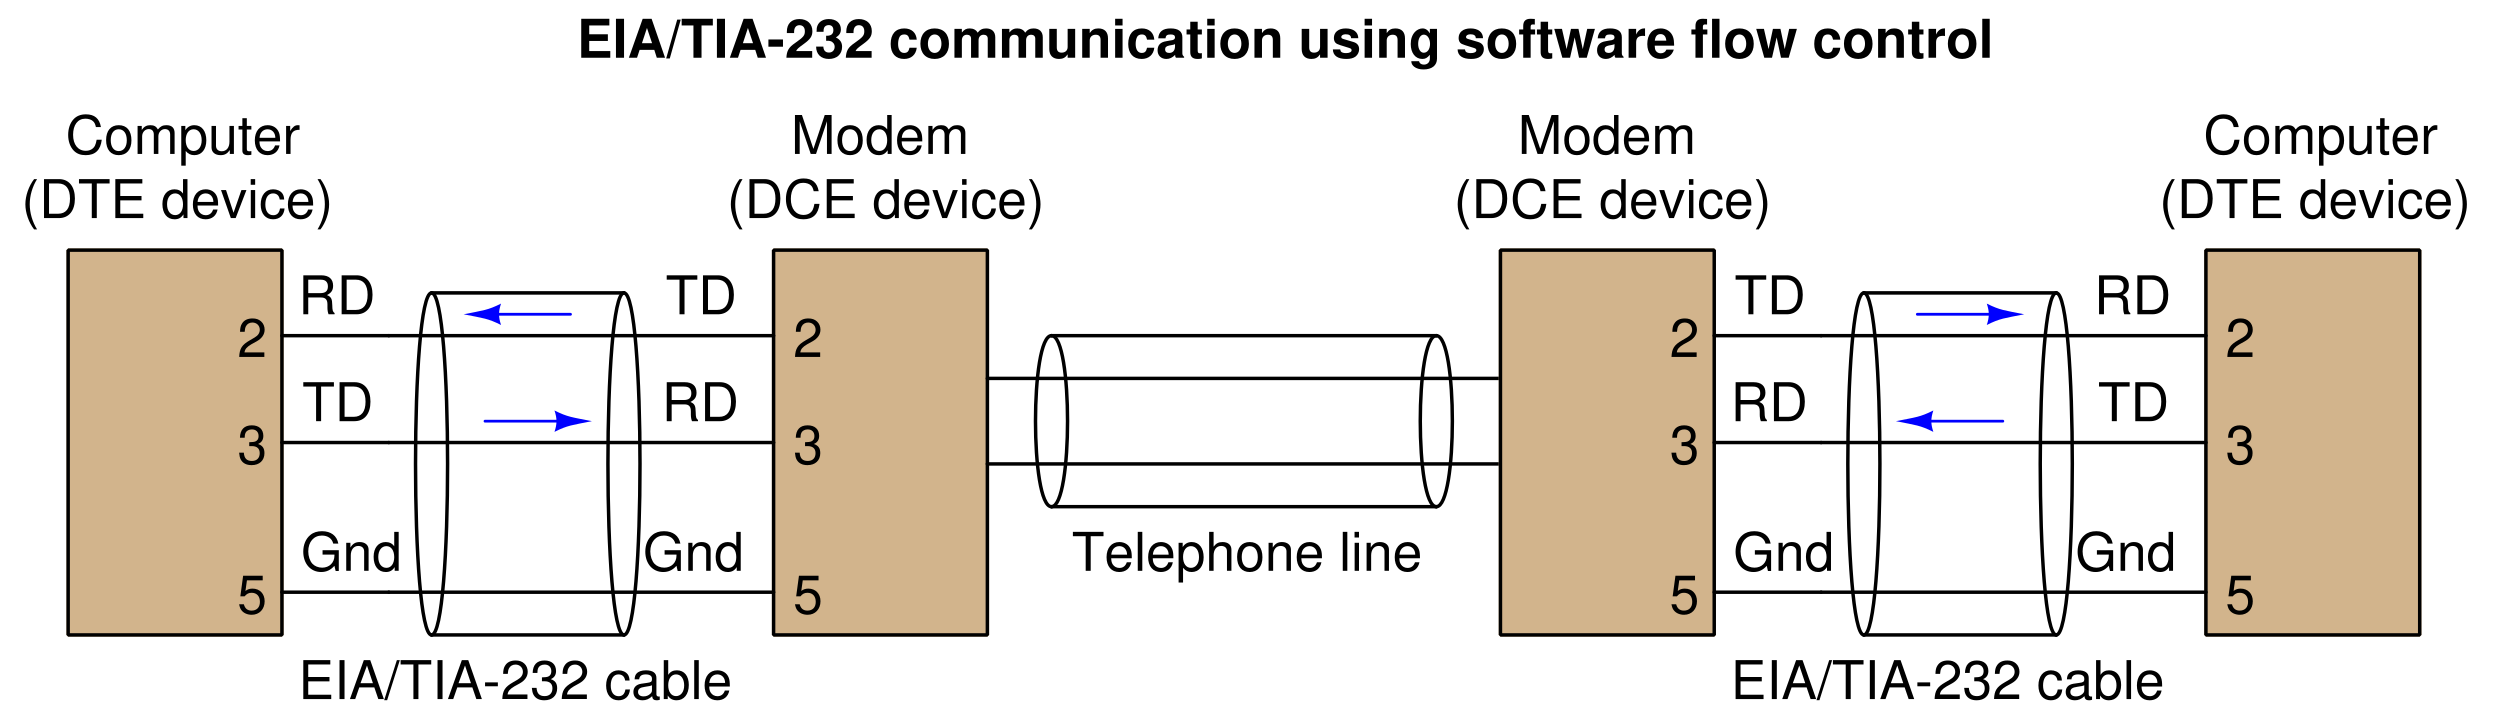 <?xml version="1.0" encoding="UTF-8"?>
<svg xmlns="http://www.w3.org/2000/svg" xmlns:xlink="http://www.w3.org/1999/xlink" viewBox="0 0 420.999 122" version="1.2">
<defs>
<g>
<symbol overflow="visible" id="glyph0-0">
<path style="stroke:none;" d=""/>
</symbol>
<symbol overflow="visible" id="glyph0-1">
<path style="stroke:none;" d="M 3.188 -5.828 L 5.344 -5.828 L 5.344 -6.562 L 0.188 -6.562 L 0.188 -5.828 L 2.344 -5.828 L 2.344 0 L 3.188 0 Z M 3.188 -5.828 "/>
</symbol>
<symbol overflow="visible" id="glyph0-2">
<path style="stroke:none;" d="M 0.797 0 L 3.328 0 C 4.984 0 6 -1.234 6 -3.281 C 6 -5.312 5 -6.562 3.328 -6.562 L 0.797 -6.562 Z M 1.641 -0.734 L 1.641 -5.828 L 3.188 -5.828 C 4.484 -5.828 5.172 -4.953 5.172 -3.281 C 5.172 -1.609 4.484 -0.734 3.188 -0.734 Z M 1.641 -0.734 "/>
</symbol>
<symbol overflow="visible" id="glyph0-3">
<path style="stroke:none;" d="M 1.672 -2.828 L 3.828 -2.828 C 4.578 -2.828 4.906 -2.469 4.906 -1.656 L 4.906 -1.078 C 4.906 -0.672 4.984 -0.266 5.094 0 L 6.109 0 L 6.109 -0.203 C 5.797 -0.422 5.734 -0.656 5.719 -1.531 C 5.703 -2.609 5.531 -2.938 4.828 -3.234 C 5.562 -3.609 5.859 -4.047 5.859 -4.812 C 5.859 -5.938 5.156 -6.562 3.859 -6.562 L 0.844 -6.562 L 0.844 0 L 1.672 0 Z M 1.672 -3.562 L 1.672 -5.828 L 3.703 -5.828 C 4.172 -5.828 4.438 -5.75 4.641 -5.578 C 4.875 -5.375 4.984 -5.078 4.984 -4.703 C 4.984 -3.922 4.594 -3.562 3.703 -3.562 Z M 1.672 -3.562 "/>
</symbol>
<symbol overflow="visible" id="glyph0-4">
<path style="stroke:none;" d="M 6.375 -3.469 L 3.641 -3.469 L 3.641 -2.734 L 5.641 -2.734 L 5.641 -2.547 C 5.641 -1.375 4.781 -0.531 3.578 -0.531 C 2.922 -0.531 2.312 -0.781 1.922 -1.203 C 1.5 -1.672 1.234 -2.453 1.234 -3.266 C 1.234 -4.875 2.156 -5.938 3.531 -5.938 C 4.531 -5.938 5.25 -5.422 5.438 -4.578 L 6.297 -4.578 C 6.062 -5.906 5.047 -6.672 3.547 -6.672 C 2.75 -6.672 2.094 -6.469 1.578 -6.031 C 0.812 -5.406 0.391 -4.391 0.391 -3.219 C 0.391 -1.203 1.625 0.203 3.406 0.203 C 4.297 0.203 5 -0.125 5.641 -0.844 L 5.844 0.031 L 6.375 0.031 Z M 6.375 -3.469 "/>
</symbol>
<symbol overflow="visible" id="glyph0-5">
<path style="stroke:none;" d="M 0.625 -4.719 L 0.625 0 L 1.391 0 L 1.391 -2.594 C 1.391 -3.562 1.891 -4.188 2.656 -4.188 C 3.266 -4.188 3.641 -3.828 3.641 -3.266 L 3.641 0 L 4.391 0 L 4.391 -3.562 C 4.391 -4.344 3.797 -4.844 2.891 -4.844 C 2.188 -4.844 1.734 -4.578 1.328 -3.922 L 1.328 -4.719 Z M 0.625 -4.719 "/>
</symbol>
<symbol overflow="visible" id="glyph0-6">
<path style="stroke:none;" d="M 4.453 -6.562 L 3.703 -6.562 L 3.703 -4.125 C 3.391 -4.594 2.891 -4.844 2.266 -4.844 C 1.031 -4.844 0.234 -3.875 0.234 -2.359 C 0.234 -0.781 1.016 0.203 2.281 0.203 C 2.938 0.203 3.391 -0.031 3.781 -0.625 L 3.781 0 L 4.453 0 Z M 2.391 -4.156 C 3.188 -4.156 3.703 -3.438 3.703 -2.297 C 3.703 -1.219 3.188 -0.5 2.391 -0.5 C 1.562 -0.5 1.016 -1.219 1.016 -2.328 C 1.016 -3.422 1.562 -4.156 2.391 -4.156 Z M 2.391 -4.156 "/>
</symbol>
<symbol overflow="visible" id="glyph0-7">
<path style="stroke:none;" d="M 5.953 -4.531 C 5.703 -5.969 4.875 -6.672 3.422 -6.672 C 2.547 -6.672 1.844 -6.391 1.344 -5.844 C 0.75 -5.203 0.438 -4.266 0.438 -3.203 C 0.438 -2.125 0.766 -1.203 1.375 -0.562 C 1.891 -0.031 2.531 0.203 3.391 0.203 C 5 0.203 5.891 -0.656 6.094 -2.391 L 5.234 -2.391 C 5.156 -1.938 5.062 -1.641 4.938 -1.375 C 4.656 -0.844 4.109 -0.531 3.406 -0.531 C 2.094 -0.531 1.266 -1.578 1.266 -3.219 C 1.266 -4.891 2.047 -5.938 3.328 -5.938 C 3.859 -5.938 4.359 -5.781 4.625 -5.516 C 4.875 -5.297 5 -5.016 5.109 -4.531 Z M 5.953 -4.531 "/>
</symbol>
<symbol overflow="visible" id="glyph0-8">
<path style="stroke:none;" d="M 2.453 -4.844 C 1.109 -4.844 0.328 -3.906 0.328 -2.328 C 0.328 -0.734 1.109 0.203 2.453 0.203 C 3.781 0.203 4.594 -0.734 4.594 -2.281 C 4.594 -3.922 3.812 -4.844 2.453 -4.844 Z M 2.453 -4.156 C 3.297 -4.156 3.812 -3.469 3.812 -2.297 C 3.812 -1.172 3.281 -0.484 2.453 -0.484 C 1.625 -0.484 1.109 -1.172 1.109 -2.328 C 1.109 -3.469 1.625 -4.156 2.453 -4.156 Z M 2.453 -4.156 "/>
</symbol>
<symbol overflow="visible" id="glyph0-9">
<path style="stroke:none;" d="M 0.625 -4.719 L 0.625 0 L 1.391 0 L 1.391 -2.969 C 1.391 -3.641 1.875 -4.188 2.5 -4.188 C 3.047 -4.188 3.359 -3.859 3.359 -3.25 L 3.359 0 L 4.125 0 L 4.125 -2.969 C 4.125 -3.641 4.609 -4.188 5.234 -4.188 C 5.781 -4.188 6.109 -3.844 6.109 -3.25 L 6.109 0 L 6.859 0 L 6.859 -3.531 C 6.859 -4.391 6.375 -4.844 5.484 -4.844 C 4.859 -4.844 4.484 -4.656 4.047 -4.125 C 3.766 -4.641 3.391 -4.844 2.766 -4.844 C 2.141 -4.844 1.719 -4.609 1.328 -4.047 L 1.328 -4.719 Z M 0.625 -4.719 "/>
</symbol>
<symbol overflow="visible" id="glyph0-10">
<path style="stroke:none;" d="M 0.484 1.969 L 1.234 1.969 L 1.234 -0.5 C 1.641 -0.016 2.078 0.203 2.688 0.203 C 3.922 0.203 4.703 -0.781 4.703 -2.281 C 4.703 -3.859 3.938 -4.844 2.688 -4.844 C 2.047 -4.844 1.531 -4.562 1.172 -4 L 1.172 -4.719 L 0.484 -4.719 Z M 2.562 -4.156 C 3.391 -4.156 3.922 -3.422 3.922 -2.297 C 3.922 -1.219 3.375 -0.5 2.562 -0.5 C 1.75 -0.5 1.234 -1.219 1.234 -2.328 C 1.234 -3.422 1.75 -4.156 2.562 -4.156 Z M 2.562 -4.156 "/>
</symbol>
<symbol overflow="visible" id="glyph0-11">
<path style="stroke:none;" d="M 4.344 0 L 4.344 -4.719 L 3.594 -4.719 L 3.594 -2.047 C 3.594 -1.078 3.094 -0.453 2.297 -0.453 C 1.703 -0.453 1.328 -0.812 1.328 -1.375 L 1.328 -4.719 L 0.578 -4.719 L 0.578 -1.078 C 0.578 -0.297 1.172 0.203 2.094 0.203 C 2.781 0.203 3.219 -0.031 3.656 -0.656 L 3.656 0 Z M 4.344 0 "/>
</symbol>
<symbol overflow="visible" id="glyph0-12">
<path style="stroke:none;" d="M 2.281 -4.719 L 1.516 -4.719 L 1.516 -6.016 L 0.766 -6.016 L 0.766 -4.719 L 0.125 -4.719 L 0.125 -4.109 L 0.766 -4.109 L 0.766 -0.547 C 0.766 -0.047 1.094 0.203 1.672 0.203 C 1.875 0.203 2.031 0.188 2.281 0.141 L 2.281 -0.484 C 2.172 -0.453 2.078 -0.453 1.922 -0.453 C 1.609 -0.453 1.516 -0.547 1.516 -0.875 L 1.516 -4.109 L 2.281 -4.109 Z M 2.281 -4.719 "/>
</symbol>
<symbol overflow="visible" id="glyph0-13">
<path style="stroke:none;" d="M 4.609 -2.109 C 4.609 -2.828 4.562 -3.266 4.422 -3.609 C 4.125 -4.391 3.406 -4.844 2.516 -4.844 C 1.203 -4.844 0.359 -3.859 0.359 -2.297 C 0.359 -0.734 1.172 0.203 2.5 0.203 C 3.578 0.203 4.328 -0.406 4.516 -1.438 L 3.766 -1.438 C 3.562 -0.812 3.125 -0.484 2.531 -0.484 C 2.047 -0.484 1.641 -0.703 1.391 -1.094 C 1.219 -1.375 1.156 -1.641 1.141 -2.109 Z M 1.156 -2.719 C 1.219 -3.594 1.75 -4.156 2.516 -4.156 C 3.281 -4.156 3.812 -3.562 3.812 -2.719 Z M 1.156 -2.719 "/>
</symbol>
<symbol overflow="visible" id="glyph0-14">
<path style="stroke:none;" d="M 0.625 -4.719 L 0.625 0 L 1.375 0 L 1.375 -2.453 C 1.391 -3.578 1.859 -4.094 2.891 -4.062 L 2.891 -4.828 C 2.766 -4.844 2.688 -4.844 2.594 -4.844 C 2.109 -4.844 1.75 -4.562 1.312 -3.859 L 1.312 -4.719 Z M 0.625 -4.719 "/>
</symbol>
<symbol overflow="visible" id="glyph0-15">
<path style="stroke:none;" d="M 2.125 -6.562 C 1.219 -5.375 0.656 -3.75 0.656 -2.328 C 0.656 -0.906 1.219 0.734 2.125 1.906 L 2.625 1.906 C 1.828 0.625 1.391 -0.891 1.391 -2.328 C 1.391 -3.766 1.828 -5.281 2.625 -6.562 Z M 2.125 -6.562 "/>
</symbol>
<symbol overflow="visible" id="glyph0-16">
<path style="stroke:none;" d="M 1.641 -2.984 L 5.219 -2.984 L 5.219 -3.719 L 1.641 -3.719 L 1.641 -5.828 L 5.359 -5.828 L 5.359 -6.562 L 0.812 -6.562 L 0.812 0 L 5.516 0 L 5.516 -0.734 L 1.641 -0.734 Z M 1.641 -2.984 "/>
</symbol>
<symbol overflow="visible" id="glyph0-17">
<path style="stroke:none;" d=""/>
</symbol>
<symbol overflow="visible" id="glyph0-18">
<path style="stroke:none;" d="M 2.562 0 L 4.375 -4.719 L 3.531 -4.719 L 2.203 -0.891 L 0.938 -4.719 L 0.094 -4.719 L 1.75 0 Z M 2.562 0 "/>
</symbol>
<symbol overflow="visible" id="glyph0-19">
<path style="stroke:none;" d="M 1.344 -4.719 L 0.609 -4.719 L 0.609 0 L 1.344 0 Z M 1.344 -6.562 L 0.594 -6.562 L 0.594 -5.609 L 1.344 -5.609 Z M 1.344 -6.562 "/>
</symbol>
<symbol overflow="visible" id="glyph0-20">
<path style="stroke:none;" d="M 4.234 -3.125 C 4.203 -3.594 4.109 -3.891 3.922 -4.156 C 3.594 -4.594 3.031 -4.844 2.375 -4.844 C 1.094 -4.844 0.281 -3.844 0.281 -2.281 C 0.281 -0.75 1.094 0.203 2.359 0.203 C 3.484 0.203 4.203 -0.469 4.297 -1.625 L 3.531 -1.625 C 3.406 -0.859 3.031 -0.484 2.391 -0.484 C 1.562 -0.484 1.062 -1.156 1.062 -2.281 C 1.062 -3.453 1.547 -4.156 2.359 -4.156 C 3 -4.156 3.391 -3.781 3.484 -3.125 Z M 4.234 -3.125 "/>
</symbol>
<symbol overflow="visible" id="glyph0-21">
<path style="stroke:none;" d="M 0.844 1.906 C 1.734 0.734 2.297 -0.906 2.297 -2.328 C 2.297 -3.75 1.734 -5.375 0.844 -6.562 L 0.344 -6.562 C 1.141 -5.281 1.578 -3.766 1.578 -2.328 C 1.578 -0.891 1.141 0.625 0.344 1.906 Z M 0.844 1.906 "/>
</symbol>
<symbol overflow="visible" id="glyph0-22">
<path style="stroke:none;" d="M 4.547 -0.781 L 1.203 -0.781 C 1.281 -1.328 1.562 -1.672 2.344 -2.141 L 3.25 -2.641 C 4.141 -3.141 4.594 -3.812 4.594 -4.609 C 4.594 -5.141 4.391 -5.656 4 -6 C 3.625 -6.344 3.156 -6.5 2.562 -6.5 C 1.75 -6.5 1.141 -6.219 0.797 -5.656 C 0.562 -5.312 0.469 -4.906 0.453 -4.25 L 1.234 -4.25 C 1.266 -4.703 1.328 -4.953 1.438 -5.172 C 1.641 -5.578 2.047 -5.812 2.531 -5.812 C 3.25 -5.812 3.781 -5.297 3.781 -4.594 C 3.781 -4.062 3.484 -3.625 2.922 -3.297 L 2.094 -2.812 C 0.766 -2.047 0.375 -1.438 0.312 -0.016 L 4.547 -0.016 Z M 4.547 -0.781 "/>
</symbol>
<symbol overflow="visible" id="glyph0-23">
<path style="stroke:none;" d="M 1.984 -3 L 2.422 -3 C 3.281 -3 3.75 -2.594 3.75 -1.812 C 3.75 -0.984 3.25 -0.5 2.438 -0.5 C 1.562 -0.5 1.141 -0.938 1.078 -1.891 L 0.281 -1.891 C 0.328 -1.375 0.406 -1.031 0.562 -0.734 C 0.906 -0.109 1.516 0.203 2.391 0.203 C 3.703 0.203 4.547 -0.578 4.547 -1.812 C 4.547 -2.641 4.234 -3.094 3.469 -3.359 C 4.062 -3.609 4.359 -4.062 4.359 -4.719 C 4.359 -5.828 3.641 -6.5 2.422 -6.5 C 1.141 -6.5 0.453 -5.781 0.422 -4.406 L 1.219 -4.406 C 1.219 -4.812 1.266 -5.031 1.359 -5.234 C 1.531 -5.594 1.938 -5.812 2.438 -5.812 C 3.125 -5.812 3.562 -5.391 3.562 -4.688 C 3.562 -4.234 3.391 -3.953 3.047 -3.797 C 2.828 -3.703 2.531 -3.672 1.984 -3.656 Z M 1.984 -3 "/>
</symbol>
<symbol overflow="visible" id="glyph0-24">
<path style="stroke:none;" d="M 4.281 -6.375 L 0.984 -6.375 L 0.516 -2.906 L 1.234 -2.906 C 1.609 -3.344 1.922 -3.5 2.422 -3.5 C 3.281 -3.5 3.812 -2.922 3.812 -1.969 C 3.812 -1.047 3.281 -0.5 2.406 -0.5 C 1.719 -0.5 1.297 -0.844 1.109 -1.562 L 0.312 -1.562 C 0.422 -1.047 0.516 -0.797 0.703 -0.562 C 1.062 -0.078 1.703 0.203 2.438 0.203 C 3.719 0.203 4.609 -0.734 4.609 -2.078 C 4.609 -3.344 3.781 -4.203 2.562 -4.203 C 2.109 -4.203 1.75 -4.094 1.375 -3.812 L 1.625 -5.594 L 4.281 -5.594 Z M 4.281 -6.375 "/>
</symbol>
<symbol overflow="visible" id="glyph0-25">
<path style="stroke:none;" d="M 4.219 0 L 6.062 -5.5 L 6.062 0 L 6.844 0 L 6.844 -6.562 L 5.688 -6.562 L 3.781 -0.844 L 1.844 -6.562 L 0.672 -6.562 L 0.672 0 L 1.469 0 L 1.469 -5.5 L 3.328 0 Z M 4.219 0 "/>
</symbol>
<symbol overflow="visible" id="glyph0-26">
<path style="stroke:none;" d="M 1.375 -6.562 L 0.609 -6.562 L 0.609 0 L 1.375 0 Z M 1.375 -6.562 "/>
</symbol>
<symbol overflow="visible" id="glyph0-27">
<path style="stroke:none;" d="M 0.625 -6.562 L 0.625 0 L 1.375 0 L 1.375 -2.594 C 1.375 -3.562 1.875 -4.188 2.656 -4.188 C 2.906 -4.188 3.141 -4.125 3.328 -3.984 C 3.531 -3.828 3.625 -3.594 3.625 -3.266 L 3.625 0 L 4.375 0 L 4.375 -3.562 C 4.375 -4.359 3.812 -4.844 2.891 -4.844 C 2.219 -4.844 1.812 -4.641 1.375 -4.062 L 1.375 -6.562 Z M 0.625 -6.562 "/>
</symbol>
<symbol overflow="visible" id="glyph0-28">
<path style="stroke:none;" d="M 1.75 -6.562 L 0.906 -6.562 L 0.906 0 L 1.75 0 Z M 1.75 -6.562 "/>
</symbol>
<symbol overflow="visible" id="glyph0-29">
<path style="stroke:none;" d="M 4.266 -1.969 L 4.938 0 L 5.875 0 L 3.578 -6.562 L 2.5 -6.562 L 0.156 0 L 1.047 0 L 1.734 -1.969 Z M 4.031 -2.672 L 1.938 -2.672 L 3.031 -5.656 Z M 4.031 -2.672 "/>
</symbol>
<symbol overflow="visible" id="glyph0-30">
<path style="stroke:none;" d="M 2.062 -6.562 L -0.078 0.188 L 0.422 0.188 L 2.562 -6.562 Z M 2.062 -6.562 "/>
</symbol>
<symbol overflow="visible" id="glyph0-31">
<path style="stroke:none;" d="M 2.562 -2.812 L 0.406 -2.812 L 0.406 -2.156 L 2.562 -2.156 Z M 2.562 -2.812 "/>
</symbol>
<symbol overflow="visible" id="glyph0-32">
<path style="stroke:none;" d="M 4.812 -0.438 C 4.734 -0.422 4.703 -0.422 4.656 -0.422 C 4.391 -0.422 4.25 -0.562 4.25 -0.797 L 4.25 -3.562 C 4.25 -4.406 3.641 -4.844 2.469 -4.844 C 1.781 -4.844 1.234 -4.656 0.906 -4.297 C 0.688 -4.062 0.609 -3.781 0.578 -3.328 L 1.344 -3.328 C 1.406 -3.891 1.75 -4.156 2.453 -4.156 C 3.125 -4.156 3.5 -3.906 3.5 -3.453 L 3.5 -3.266 C 3.484 -2.938 3.328 -2.812 2.719 -2.734 C 1.656 -2.594 1.5 -2.562 1.203 -2.453 C 0.656 -2.219 0.375 -1.797 0.375 -1.188 C 0.375 -0.328 0.969 0.203 1.922 0.203 C 2.516 0.203 3 0 3.531 -0.484 C 3.578 0 3.812 0.203 4.297 0.203 C 4.469 0.203 4.562 0.188 4.812 0.125 Z M 3.5 -1.484 C 3.5 -1.234 3.422 -1.078 3.203 -0.875 C 2.891 -0.594 2.531 -0.453 2.094 -0.453 C 1.5 -0.453 1.156 -0.734 1.156 -1.203 C 1.156 -1.703 1.484 -1.953 2.297 -2.062 C 3.094 -2.172 3.25 -2.219 3.5 -2.328 Z M 3.5 -1.484 "/>
</symbol>
<symbol overflow="visible" id="glyph0-33">
<path style="stroke:none;" d="M 0.484 -6.562 L 0.484 0 L 1.156 0 L 1.156 -0.609 C 1.516 -0.047 2 0.203 2.656 0.203 C 3.891 0.203 4.703 -0.812 4.703 -2.375 C 4.703 -3.906 3.938 -4.844 2.688 -4.844 C 2.047 -4.844 1.578 -4.609 1.234 -4.078 L 1.234 -6.562 Z M 2.547 -4.156 C 3.391 -4.156 3.922 -3.422 3.922 -2.297 C 3.922 -1.219 3.359 -0.5 2.547 -0.5 C 1.75 -0.5 1.234 -1.219 1.234 -2.328 C 1.234 -3.422 1.75 -4.156 2.547 -4.156 Z M 2.547 -4.156 "/>
</symbol>
<symbol overflow="visible" id="glyph1-0">
<path style="stroke:none;" d=""/>
</symbol>
<symbol overflow="visible" id="glyph1-1">
<path style="stroke:none;" d="M 2.062 -2.828 L 5.203 -2.828 L 5.203 -3.953 L 2.062 -3.953 L 2.062 -5.438 L 5.453 -5.438 L 5.453 -6.562 L 0.719 -6.562 L 0.719 0 L 5.609 0 L 5.609 -1.125 L 2.062 -1.125 Z M 2.062 -2.828 "/>
</symbol>
<symbol overflow="visible" id="glyph1-2">
<path style="stroke:none;" d="M 1.922 -6.562 L 0.562 -6.562 L 0.562 0 L 1.922 0 Z M 1.922 -6.562 "/>
</symbol>
<symbol overflow="visible" id="glyph1-3">
<path style="stroke:none;" d="M 4.516 -1.328 L 4.938 0 L 6.328 0 L 4.062 -6.562 L 2.562 -6.562 L 0.234 0 L 1.609 0 L 2.047 -1.328 Z M 4.141 -2.453 L 2.438 -2.453 L 3.281 -5.016 Z M 4.141 -2.453 "/>
</symbol>
<symbol overflow="visible" id="glyph1-4">
<path style="stroke:none;" d="M 1.875 -6.422 L 0.016 0.125 L 0.625 0.125 L 2.469 -6.422 Z M 1.875 -6.422 "/>
</symbol>
<symbol overflow="visible" id="glyph1-5">
<path style="stroke:none;" d="M 3.469 -5.438 L 5.375 -5.438 L 5.375 -6.562 L 0.125 -6.562 L 0.125 -5.438 L 2.109 -5.438 L 2.109 0 L 3.469 0 Z M 3.469 -5.438 "/>
</symbol>
<symbol overflow="visible" id="glyph1-6">
<path style="stroke:none;" d="M 2.688 -3.078 L 0.234 -3.078 L 0.234 -1.859 L 2.688 -1.859 Z M 2.688 -3.078 "/>
</symbol>
<symbol overflow="visible" id="glyph1-7">
<path style="stroke:none;" d="M 4.609 -1.125 L 1.906 -1.125 C 2.062 -1.469 2.266 -1.656 3.203 -2.328 C 4.312 -3.141 4.641 -3.625 4.641 -4.484 C 4.641 -5.719 3.781 -6.516 2.453 -6.516 C 1.125 -6.516 0.344 -5.734 0.344 -4.391 L 0.344 -4.156 L 1.562 -4.156 L 1.562 -4.359 C 1.562 -5.078 1.906 -5.484 2.469 -5.484 C 3.031 -5.484 3.375 -5.109 3.375 -4.469 C 3.375 -3.75 3.156 -3.484 1.734 -2.484 C 0.656 -1.75 0.328 -1.188 0.266 0 L 4.609 0 Z M 4.609 -1.125 "/>
</symbol>
<symbol overflow="visible" id="glyph1-8">
<path style="stroke:none;" d="M 1.953 -2.859 C 2.438 -2.859 2.469 -2.859 2.688 -2.797 C 3.109 -2.672 3.391 -2.297 3.391 -1.844 C 3.391 -1.266 2.984 -0.875 2.438 -0.875 C 1.844 -0.875 1.516 -1.219 1.484 -1.875 L 0.266 -1.875 C 0.266 -0.594 1.094 0.203 2.406 0.203 C 3.766 0.203 4.641 -0.594 4.641 -1.844 C 4.641 -2.578 4.312 -3.062 3.594 -3.422 C 4.188 -3.781 4.438 -4.188 4.438 -4.781 C 4.438 -5.844 3.641 -6.516 2.406 -6.516 C 1.484 -6.516 0.781 -6.109 0.5 -5.422 C 0.375 -5.109 0.344 -4.906 0.344 -4.375 L 1.516 -4.375 C 1.516 -4.719 1.547 -4.891 1.609 -5.047 C 1.734 -5.328 2.016 -5.5 2.391 -5.5 C 2.891 -5.5 3.172 -5.188 3.172 -4.656 C 3.172 -4.016 2.812 -3.703 2.062 -3.703 L 1.953 -3.703 Z M 1.953 -2.859 "/>
</symbol>
<symbol overflow="visible" id="glyph1-9">
<path style="stroke:none;" d=""/>
</symbol>
<symbol overflow="visible" id="glyph1-10">
<path style="stroke:none;" d="M 4.703 -3.047 C 4.609 -4.234 3.828 -4.938 2.594 -4.938 C 1.141 -4.938 0.312 -3.984 0.312 -2.328 C 0.312 -0.734 1.141 0.203 2.578 0.203 C 3.766 0.203 4.578 -0.516 4.703 -1.688 L 3.484 -1.688 C 3.344 -1.047 3.094 -0.812 2.578 -0.812 C 1.938 -0.812 1.562 -1.375 1.562 -2.328 C 1.562 -2.797 1.656 -3.219 1.812 -3.516 C 1.953 -3.781 2.234 -3.922 2.594 -3.922 C 3.109 -3.922 3.344 -3.688 3.484 -3.047 Z M 4.703 -3.047 "/>
</symbol>
<symbol overflow="visible" id="glyph1-11">
<path style="stroke:none;" d="M 2.703 -4.938 C 1.219 -4.938 0.312 -3.953 0.312 -2.359 C 0.312 -0.766 1.219 0.203 2.719 0.203 C 4.203 0.203 5.125 -0.766 5.125 -2.328 C 5.125 -3.984 4.234 -4.938 2.703 -4.938 Z M 2.719 -3.922 C 3.406 -3.922 3.859 -3.297 3.859 -2.344 C 3.859 -1.438 3.391 -0.812 2.719 -0.812 C 2.031 -0.812 1.578 -1.438 1.578 -2.359 C 1.578 -3.297 2.031 -3.922 2.719 -3.922 Z M 2.719 -3.922 "/>
</symbol>
<symbol overflow="visible" id="glyph1-12">
<path style="stroke:none;" d="M 0.547 -4.859 L 0.547 0 L 1.797 0 L 1.797 -2.922 C 1.797 -3.516 2.125 -3.875 2.656 -3.875 C 3.094 -3.875 3.344 -3.625 3.344 -3.234 L 3.344 0 L 4.609 0 L 4.609 -2.922 C 4.609 -3.516 4.938 -3.875 5.469 -3.875 C 5.891 -3.875 6.156 -3.625 6.156 -3.234 L 6.156 0 L 7.422 0 L 7.422 -3.438 C 7.422 -4.391 6.844 -4.938 5.875 -4.938 C 5.25 -4.938 4.828 -4.719 4.453 -4.219 C 4.219 -4.688 3.719 -4.938 3.125 -4.938 C 2.562 -4.938 2.203 -4.766 1.797 -4.25 L 1.797 -4.859 Z M 0.547 -4.859 "/>
</symbol>
<symbol overflow="visible" id="glyph1-13">
<path style="stroke:none;" d="M 4.875 0 L 4.875 -4.859 L 3.609 -4.859 L 3.609 -1.812 C 3.609 -1.234 3.219 -0.859 2.594 -0.859 C 2.047 -0.859 1.781 -1.156 1.781 -1.734 L 1.781 -4.859 L 0.516 -4.859 L 0.516 -1.469 C 0.516 -0.391 1.109 0.203 2.156 0.203 C 2.812 0.203 3.25 -0.031 3.609 -0.578 L 3.609 0 Z M 4.875 0 "/>
</symbol>
<symbol overflow="visible" id="glyph1-14">
<path style="stroke:none;" d="M 0.562 -4.859 L 0.562 0 L 1.828 0 L 1.828 -2.922 C 1.828 -3.484 2.219 -3.875 2.844 -3.875 C 3.391 -3.875 3.656 -3.578 3.656 -3 L 3.656 0 L 4.906 0 L 4.906 -3.266 C 4.906 -4.344 4.328 -4.938 3.281 -4.938 C 2.625 -4.938 2.188 -4.703 1.828 -4.156 L 1.828 -4.859 Z M 0.562 -4.859 "/>
</symbol>
<symbol overflow="visible" id="glyph1-15">
<path style="stroke:none;" d="M 1.859 -4.859 L 0.609 -4.859 L 0.609 0 L 1.859 0 Z M 1.859 -6.562 L 0.609 -6.562 L 0.609 -5.438 L 1.859 -5.438 Z M 1.859 -6.562 "/>
</symbol>
<symbol overflow="visible" id="glyph1-16">
<path style="stroke:none;" d="M 4.719 -0.156 C 4.5 -0.359 4.422 -0.5 4.422 -0.75 L 4.422 -3.453 C 4.422 -4.438 3.75 -4.938 2.438 -4.938 C 1.125 -4.938 0.438 -4.391 0.359 -3.266 L 1.578 -3.266 C 1.641 -3.766 1.844 -3.922 2.469 -3.922 C 2.953 -3.922 3.188 -3.766 3.188 -3.438 C 3.188 -3.281 3.109 -3.141 2.984 -3.062 C 2.812 -2.969 2.812 -2.969 2.188 -2.875 L 1.688 -2.781 C 0.719 -2.625 0.25 -2.125 0.25 -1.25 C 0.25 -0.375 0.844 0.203 1.734 0.203 C 2.266 0.203 2.75 -0.016 3.203 -0.484 C 3.203 -0.234 3.234 -0.141 3.344 0 L 4.719 0 Z M 3.188 -1.953 C 3.188 -1.219 2.828 -0.812 2.203 -0.812 C 1.766 -0.812 1.516 -1.031 1.516 -1.391 C 1.516 -1.766 1.703 -1.953 2.234 -2.062 L 2.656 -2.141 C 3 -2.203 3.047 -2.219 3.188 -2.297 Z M 3.188 -1.953 "/>
</symbol>
<symbol overflow="visible" id="glyph1-17">
<path style="stroke:none;" d="M 2.703 -4.766 L 2 -4.766 L 2 -6.062 L 0.75 -6.062 L 0.75 -4.766 L 0.125 -4.766 L 0.125 -3.922 L 0.75 -3.922 L 0.75 -0.938 C 0.75 -0.172 1.156 0.203 1.984 0.203 C 2.266 0.203 2.469 0.188 2.703 0.109 L 2.703 -0.781 C 2.578 -0.75 2.516 -0.75 2.422 -0.75 C 2.094 -0.75 2 -0.844 2 -1.281 L 2 -3.922 L 2.703 -3.922 Z M 2.703 -4.766 "/>
</symbol>
<symbol overflow="visible" id="glyph1-18">
<path style="stroke:none;" d="M 4.547 -3.297 C 4.531 -4.312 3.734 -4.938 2.438 -4.938 C 1.203 -4.938 0.438 -4.312 0.438 -3.328 C 0.438 -3 0.531 -2.719 0.703 -2.531 C 0.875 -2.359 1.031 -2.281 1.5 -2.125 L 3 -1.656 C 3.312 -1.562 3.422 -1.453 3.422 -1.266 C 3.422 -0.969 3.062 -0.781 2.484 -0.781 C 2.156 -0.781 1.906 -0.844 1.734 -0.953 C 1.609 -1.047 1.547 -1.156 1.5 -1.406 L 0.266 -1.406 C 0.297 -0.344 1.078 0.203 2.562 0.203 C 3.234 0.203 3.75 0.062 4.109 -0.219 C 4.469 -0.516 4.688 -0.969 4.688 -1.438 C 4.688 -2.062 4.359 -2.469 3.719 -2.656 L 2.141 -3.125 C 1.781 -3.234 1.688 -3.297 1.688 -3.5 C 1.688 -3.766 1.984 -3.953 2.422 -3.953 C 3.031 -3.953 3.328 -3.734 3.328 -3.297 Z M 4.547 -3.297 "/>
</symbol>
<symbol overflow="visible" id="glyph1-19">
<path style="stroke:none;" d="M 3.594 -4.859 L 3.594 -4.109 C 3.25 -4.688 2.859 -4.938 2.344 -4.938 C 1.922 -4.938 1.438 -4.719 1.109 -4.375 C 0.625 -3.875 0.375 -3.172 0.375 -2.312 C 0.375 -0.812 1.156 0.203 2.328 0.203 C 2.844 0.203 3.156 0.031 3.594 -0.5 L 3.594 0.156 C 3.594 0.75 3.188 1.156 2.594 1.156 C 2.141 1.156 1.859 0.953 1.766 0.578 L 0.469 0.578 C 0.484 0.969 0.609 1.219 0.938 1.5 C 1.328 1.812 1.859 1.969 2.547 1.969 C 3.953 1.969 4.797 1.281 4.797 0.156 L 4.797 -4.859 Z M 2.578 -3.891 C 3.172 -3.891 3.625 -3.234 3.625 -2.328 C 3.625 -1.453 3.188 -0.844 2.562 -0.844 C 2.016 -0.844 1.625 -1.453 1.625 -2.328 C 1.625 -3.25 2.016 -3.891 2.578 -3.891 Z M 2.578 -3.891 "/>
</symbol>
<symbol overflow="visible" id="glyph1-20">
<path style="stroke:none;" d="M 2.812 -4.766 L 2.062 -4.766 L 2.062 -5.234 C 2.062 -5.484 2.172 -5.609 2.406 -5.609 C 2.531 -5.609 2.641 -5.609 2.766 -5.594 L 2.766 -6.531 C 2.5 -6.547 2.234 -6.562 2.047 -6.562 C 1.219 -6.562 0.812 -6.172 0.812 -5.344 L 0.812 -4.766 L 0.125 -4.766 L 0.125 -3.922 L 0.812 -3.922 L 0.812 0 L 2.062 0 L 2.062 -3.922 L 2.812 -3.922 Z M 2.812 -4.766 "/>
</symbol>
<symbol overflow="visible" id="glyph1-21">
<path style="stroke:none;" d="M 5.516 0 L 6.891 -4.859 L 5.594 -4.859 L 4.844 -1.453 L 4.125 -4.859 L 2.859 -4.859 L 2.125 -1.453 L 1.344 -4.859 L 0.047 -4.859 L 1.406 0 L 2.703 0 L 3.484 -3.422 L 4.219 0 Z M 5.516 0 "/>
</symbol>
<symbol overflow="visible" id="glyph1-22">
<path style="stroke:none;" d="M 0.562 -4.859 L 0.562 0 L 1.828 0 L 1.828 -2.578 C 1.828 -3.328 2.203 -3.688 2.938 -3.688 C 3.062 -3.688 3.156 -3.688 3.328 -3.656 L 3.328 -4.938 C 3.266 -4.938 3.234 -4.938 3.172 -4.938 C 2.594 -4.938 2.109 -4.562 1.828 -3.906 L 1.828 -4.859 Z M 0.562 -4.859 "/>
</symbol>
<symbol overflow="visible" id="glyph1-23">
<path style="stroke:none;" d="M 4.719 -2.031 C 4.719 -2.141 4.719 -2.188 4.719 -2.25 C 4.719 -2.734 4.656 -3.188 4.531 -3.531 C 4.219 -4.406 3.422 -4.938 2.453 -4.938 C 1.047 -4.938 0.203 -3.938 0.203 -2.297 C 0.203 -0.75 1.047 0.203 2.422 0.203 C 3.516 0.203 4.391 -0.406 4.672 -1.375 L 3.422 -1.375 C 3.281 -0.984 2.922 -0.75 2.469 -0.75 C 2.109 -0.75 1.812 -0.906 1.641 -1.172 C 1.516 -1.359 1.469 -1.578 1.453 -2.031 Z M 1.469 -2.875 C 1.562 -3.625 1.875 -3.984 2.438 -3.984 C 3 -3.984 3.344 -3.594 3.406 -2.875 Z M 1.469 -2.875 "/>
</symbol>
<symbol overflow="visible" id="glyph1-24">
<path style="stroke:none;" d="M 1.859 -6.562 L 0.609 -6.562 L 0.609 0 L 1.859 0 Z M 1.859 -6.562 "/>
</symbol>
</g>
</defs>
<g id="surface1">
<g style="fill:rgb(0%,0%,0%);fill-opacity:1;">
  <use xlink:href="#glyph0-1" x="50.886" y="70.925"/>
  <use xlink:href="#glyph0-2" x="56.385" y="70.925"/>
</g>
<g style="fill:rgb(0%,0%,0%);fill-opacity:1;">
  <use xlink:href="#glyph0-3" x="50.236" y="52.925"/>
  <use xlink:href="#glyph0-2" x="56.734" y="52.925"/>
</g>
<path style="fill-rule:evenodd;fill:rgb(82.422%,70.506%,54.881%);fill-opacity:1;stroke-width:5.85;stroke-linecap:round;stroke-linejoin:bevel;stroke:rgb(82.422%,70.506%,54.881%);stroke-opacity:1;stroke-miterlimit:6;" d="M 109.766 145.742 L 469.766 145.742 L 469.766 793.75 L 109.766 793.75 Z M 109.766 145.742 " transform="matrix(0.1,0,0,-0.1,0.5,121.5)"/>
<path style="fill:none;stroke-width:5.85;stroke-linecap:round;stroke-linejoin:bevel;stroke:rgb(0%,0%,0%);stroke-opacity:1;stroke-miterlimit:6;" d="M 649.766 649.766 L 469.766 649.766 " transform="matrix(0.1,0,0,-0.1,0.5,121.5)"/>
<path style="fill:none;stroke-width:5.85;stroke-linecap:round;stroke-linejoin:bevel;stroke:rgb(0%,0%,0%);stroke-opacity:1;stroke-miterlimit:6;" d="M 649.766 469.766 L 469.766 469.766 " transform="matrix(0.1,0,0,-0.1,0.5,121.5)"/>
<g style="fill:rgb(0%,0%,0%);fill-opacity:1;">
  <use xlink:href="#glyph0-4" x="50.678" y="96.125"/>
  <use xlink:href="#glyph0-5" x="57.68" y="96.125"/>
  <use xlink:href="#glyph0-6" x="62.684" y="96.125"/>
</g>
<path style="fill:none;stroke-width:5.85;stroke-linecap:round;stroke-linejoin:bevel;stroke:rgb(0%,0%,0%);stroke-opacity:1;stroke-miterlimit:6;" d="M 649.766 217.734 L 469.766 217.734 " transform="matrix(0.1,0,0,-0.1,0.5,121.5)"/>
<path style="fill:none;stroke-width:5.85;stroke-linecap:round;stroke-linejoin:bevel;stroke:rgb(0%,0%,0%);stroke-opacity:1;stroke-miterlimit:6;" d="M 109.766 145.742 L 469.766 145.742 L 469.766 793.75 L 109.766 793.75 Z M 109.766 145.742 " transform="matrix(0.1,0,0,-0.1,0.5,121.5)"/>
<g style="fill:rgb(0%,0%,0%);fill-opacity:1;">
  <use xlink:href="#glyph0-7" x="11.042" y="25.925"/>
  <use xlink:href="#glyph0-8" x="17.54" y="25.925"/>
  <use xlink:href="#glyph0-9" x="22.544" y="25.925"/>
  <use xlink:href="#glyph0-10" x="30.041" y="25.925"/>
  <use xlink:href="#glyph0-11" x="35.045" y="25.925"/>
  <use xlink:href="#glyph0-12" x="40.049" y="25.925"/>
  <use xlink:href="#glyph0-13" x="42.551" y="25.925"/>
  <use xlink:href="#glyph0-14" x="47.555" y="25.925"/>
</g>
<g style="fill:rgb(0%,0%,0%);fill-opacity:1;">
  <use xlink:href="#glyph0-15" x="3.617" y="36.725"/>
  <use xlink:href="#glyph0-2" x="6.614" y="36.725"/>
  <use xlink:href="#glyph0-1" x="13.112" y="36.725"/>
  <use xlink:href="#glyph0-16" x="18.611" y="36.725"/>
  <use xlink:href="#glyph0-17" x="24.614" y="36.725"/>
  <use xlink:href="#glyph0-6" x="27.116" y="36.725"/>
  <use xlink:href="#glyph0-13" x="32.12" y="36.725"/>
  <use xlink:href="#glyph0-18" x="37.124" y="36.725"/>
  <use xlink:href="#glyph0-19" x="41.624" y="36.725"/>
  <use xlink:href="#glyph0-20" x="43.622" y="36.725"/>
  <use xlink:href="#glyph0-13" x="48.122" y="36.725"/>
  <use xlink:href="#glyph0-21" x="53.126" y="36.725"/>
</g>
<g style="fill:rgb(0%,0%,0%);fill-opacity:1;">
  <use xlink:href="#glyph0-22" x="39.969" y="60.125"/>
</g>
<g style="fill:rgb(0%,0%,0%);fill-opacity:1;">
  <use xlink:href="#glyph0-23" x="39.986" y="78.125"/>
</g>
<g style="fill:rgb(0%,0%,0%);fill-opacity:1;">
  <use xlink:href="#glyph0-24" x="39.959" y="103.325"/>
</g>
<path style="fill-rule:evenodd;fill:rgb(82.422%,70.506%,54.881%);fill-opacity:1;stroke-width:5.85;stroke-linecap:round;stroke-linejoin:bevel;stroke:rgb(82.422%,70.506%,54.881%);stroke-opacity:1;stroke-miterlimit:6;" d="M 1297.734 145.742 L 1657.734 145.742 L 1657.734 793.75 L 1297.734 793.75 Z M 1297.734 145.742 " transform="matrix(0.1,0,0,-0.1,0.5,121.5)"/>
<path style="fill:none;stroke-width:5.85;stroke-linecap:round;stroke-linejoin:bevel;stroke:rgb(0%,0%,0%);stroke-opacity:1;stroke-miterlimit:6;" d="M 1297.734 145.742 L 1657.734 145.742 L 1657.734 793.75 L 1297.734 793.75 Z M 1297.734 145.742 " transform="matrix(0.1,0,0,-0.1,0.5,121.5)"/>
<path style="fill:none;stroke-width:5.85;stroke-linecap:round;stroke-linejoin:bevel;stroke:rgb(0%,0%,0%);stroke-opacity:1;stroke-miterlimit:6;" d="M 1297.734 649.766 L 649.766 649.766 " transform="matrix(0.1,0,0,-0.1,0.5,121.5)"/>
<path style="fill:none;stroke-width:5.85;stroke-linecap:round;stroke-linejoin:bevel;stroke:rgb(0%,0%,0%);stroke-opacity:1;stroke-miterlimit:6;" d="M 1297.734 469.766 L 649.766 469.766 " transform="matrix(0.1,0,0,-0.1,0.5,121.5)"/>
<path style="fill:none;stroke-width:5.85;stroke-linecap:round;stroke-linejoin:bevel;stroke:rgb(0%,0%,0%);stroke-opacity:1;stroke-miterlimit:6;" d="M 1297.734 217.734 L 649.766 217.734 " transform="matrix(0.1,0,0,-0.1,0.5,121.5)"/>
<g style="fill:rgb(0%,0%,0%);fill-opacity:1;">
  <use xlink:href="#glyph0-22" x="133.569" y="60.125"/>
</g>
<g style="fill:rgb(0%,0%,0%);fill-opacity:1;">
  <use xlink:href="#glyph0-23" x="133.586" y="78.125"/>
</g>
<g style="fill:rgb(0%,0%,0%);fill-opacity:1;">
  <use xlink:href="#glyph0-24" x="133.56" y="103.325"/>
</g>
<g style="fill:rgb(0%,0%,0%);fill-opacity:1;">
  <use xlink:href="#glyph0-1" x="112.086" y="52.925"/>
  <use xlink:href="#glyph0-2" x="117.585" y="52.925"/>
</g>
<g style="fill:rgb(0%,0%,0%);fill-opacity:1;">
  <use xlink:href="#glyph0-3" x="111.436" y="70.925"/>
  <use xlink:href="#glyph0-2" x="117.934" y="70.925"/>
</g>
<g style="fill:rgb(0%,0%,0%);fill-opacity:1;">
  <use xlink:href="#glyph0-4" x="108.278" y="96.125"/>
  <use xlink:href="#glyph0-5" x="115.28" y="96.125"/>
  <use xlink:href="#glyph0-6" x="120.284" y="96.125"/>
</g>
<path style="fill:none;stroke-width:4.68;stroke-linecap:round;stroke-linejoin:bevel;stroke:rgb(0%,0%,100%);stroke-opacity:1;stroke-miterlimit:6;" d="M 946.758 505.742 L 811.758 505.742 " transform="matrix(0.1,0,0,-0.1,0.5,121.5)"/>
<path style=" stroke:none;fill-rule:evenodd;fill:rgb(0%,0%,100%);fill-opacity:1;" d="M 93.375 72.727 C 95.625 71.602 96.301 71.602 99.676 70.926 C 96.301 70.25 95.625 70.25 93.375 69.125 C 93.824 70.477 93.824 71.375 93.375 72.727 "/>
<path style="fill:none;stroke-width:4.68;stroke-linecap:round;stroke-linejoin:bevel;stroke:rgb(0%,0%,100%);stroke-opacity:1;stroke-miterlimit:6;" d="M 820.742 685.742 L 955.742 685.742 " transform="matrix(0.1,0,0,-0.1,0.5,121.5)"/>
<path style=" stroke:none;fill-rule:evenodd;fill:rgb(0%,0%,100%);fill-opacity:1;" d="M 84.375 54.727 C 82.125 53.602 81.449 53.602 78.074 52.926 C 81.449 52.25 82.125 52.25 84.375 51.125 C 83.926 52.477 83.926 53.375 84.375 54.727 "/>
<g style="fill:rgb(0%,0%,0%);fill-opacity:1;">
  <use xlink:href="#glyph0-25" x="133.198" y="25.925"/>
  <use xlink:href="#glyph0-8" x="140.695" y="25.925"/>
  <use xlink:href="#glyph0-6" x="145.699" y="25.925"/>
  <use xlink:href="#glyph0-13" x="150.703" y="25.925"/>
  <use xlink:href="#glyph0-9" x="155.707" y="25.925"/>
</g>
<g style="fill:rgb(0%,0%,0%);fill-opacity:1;">
  <use xlink:href="#glyph0-15" x="122.417" y="36.725"/>
  <use xlink:href="#glyph0-2" x="125.414" y="36.725"/>
  <use xlink:href="#glyph0-7" x="131.912" y="36.725"/>
  <use xlink:href="#glyph0-16" x="138.41" y="36.725"/>
  <use xlink:href="#glyph0-17" x="144.413" y="36.725"/>
  <use xlink:href="#glyph0-6" x="146.915" y="36.725"/>
  <use xlink:href="#glyph0-13" x="151.919" y="36.725"/>
  <use xlink:href="#glyph0-18" x="156.923" y="36.725"/>
  <use xlink:href="#glyph0-19" x="161.423" y="36.725"/>
  <use xlink:href="#glyph0-20" x="163.421" y="36.725"/>
  <use xlink:href="#glyph0-13" x="167.921" y="36.725"/>
  <use xlink:href="#glyph0-21" x="172.925" y="36.725"/>
</g>
<path style="fill:none;stroke-width:5.85;stroke-linecap:round;stroke-linejoin:bevel;stroke:rgb(0%,0%,0%);stroke-opacity:1;stroke-miterlimit:6;" d="M 2521.758 577.734 L 1657.734 577.734 " transform="matrix(0.1,0,0,-0.1,0.5,121.5)"/>
<path style="fill:none;stroke-width:5.85;stroke-linecap:round;stroke-linejoin:bevel;stroke:rgb(0%,0%,0%);stroke-opacity:1;stroke-miterlimit:6;" d="M 2521.758 433.75 L 1657.734 433.75 " transform="matrix(0.1,0,0,-0.1,0.5,121.5)"/>
<path style="fill:none;stroke-width:5.85;stroke-linecap:round;stroke-linejoin:bevel;stroke:rgb(0%,0%,0%);stroke-opacity:1;stroke-miterlimit:6;" d="M 721.758 721.758 C 685.742 721.758 685.742 145.742 721.758 145.742 " transform="matrix(0.1,0,0,-0.1,0.5,121.5)"/>
<path style="fill:none;stroke-width:5.85;stroke-linecap:round;stroke-linejoin:bevel;stroke:rgb(0%,0%,0%);stroke-opacity:1;stroke-miterlimit:6;" d="M 721.758 721.758 C 757.734 721.758 757.734 145.742 721.758 145.742 " transform="matrix(0.1,0,0,-0.1,0.5,121.5)"/>
<path style="fill:none;stroke-width:5.85;stroke-linecap:round;stroke-linejoin:bevel;stroke:rgb(0%,0%,0%);stroke-opacity:1;stroke-miterlimit:6;" d="M 1045.742 721.758 C 1009.766 721.758 1009.766 145.742 1045.742 145.742 " transform="matrix(0.1,0,0,-0.1,0.5,121.5)"/>
<path style="fill:none;stroke-width:5.85;stroke-linecap:round;stroke-linejoin:bevel;stroke:rgb(0%,0%,0%);stroke-opacity:1;stroke-miterlimit:6;" d="M 1045.742 721.758 C 1081.758 721.758 1081.758 145.742 1045.742 145.742 " transform="matrix(0.1,0,0,-0.1,0.5,121.5)"/>
<path style="fill:none;stroke-width:5.85;stroke-linecap:round;stroke-linejoin:bevel;stroke:rgb(0%,0%,0%);stroke-opacity:1;stroke-miterlimit:6;" d="M 1045.742 721.758 L 721.758 721.758 " transform="matrix(0.1,0,0,-0.1,0.5,121.5)"/>
<path style="fill:none;stroke-width:5.85;stroke-linecap:round;stroke-linejoin:bevel;stroke:rgb(0%,0%,0%);stroke-opacity:1;stroke-miterlimit:6;" d="M 1045.742 145.742 L 721.758 145.742 " transform="matrix(0.1,0,0,-0.1,0.5,121.5)"/>
<path style="fill:none;stroke-width:5.85;stroke-linecap:round;stroke-linejoin:bevel;stroke:rgb(0%,0%,0%);stroke-opacity:1;stroke-miterlimit:6;" d="M 1765.742 649.766 C 1729.766 649.766 1729.766 361.758 1765.742 361.758 " transform="matrix(0.1,0,0,-0.1,0.5,121.5)"/>
<path style="fill:none;stroke-width:5.85;stroke-linecap:round;stroke-linejoin:bevel;stroke:rgb(0%,0%,0%);stroke-opacity:1;stroke-miterlimit:6;" d="M 1765.742 649.766 C 1801.758 649.766 1801.758 361.758 1765.742 361.758 " transform="matrix(0.1,0,0,-0.1,0.5,121.5)"/>
<path style="fill:none;stroke-width:5.85;stroke-linecap:round;stroke-linejoin:bevel;stroke:rgb(0%,0%,0%);stroke-opacity:1;stroke-miterlimit:6;" d="M 2413.75 649.766 C 2377.734 649.766 2377.734 361.758 2413.75 361.758 " transform="matrix(0.1,0,0,-0.1,0.5,121.5)"/>
<path style="fill:none;stroke-width:5.85;stroke-linecap:round;stroke-linejoin:bevel;stroke:rgb(0%,0%,0%);stroke-opacity:1;stroke-miterlimit:6;" d="M 2413.75 649.766 C 2449.766 649.766 2449.766 361.758 2413.75 361.758 " transform="matrix(0.1,0,0,-0.1,0.5,121.5)"/>
<path style="fill:none;stroke-width:5.85;stroke-linecap:round;stroke-linejoin:bevel;stroke:rgb(0%,0%,0%);stroke-opacity:1;stroke-miterlimit:6;" d="M 1765.742 649.766 L 2413.75 649.766 " transform="matrix(0.1,0,0,-0.1,0.5,121.5)"/>
<path style="fill:none;stroke-width:5.85;stroke-linecap:round;stroke-linejoin:bevel;stroke:rgb(0%,0%,0%);stroke-opacity:1;stroke-miterlimit:6;" d="M 2413.75 361.758 L 1765.742 361.758 " transform="matrix(0.1,0,0,-0.1,0.5,121.5)"/>
<g style="fill:rgb(0%,0%,0%);fill-opacity:1;">
  <use xlink:href="#glyph0-1" x="180.486" y="96.125"/>
  <use xlink:href="#glyph0-13" x="185.985" y="96.125"/>
  <use xlink:href="#glyph0-26" x="190.989" y="96.125"/>
  <use xlink:href="#glyph0-13" x="192.987" y="96.125"/>
  <use xlink:href="#glyph0-10" x="197.991" y="96.125"/>
  <use xlink:href="#glyph0-27" x="202.995" y="96.125"/>
  <use xlink:href="#glyph0-8" x="207.999" y="96.125"/>
  <use xlink:href="#glyph0-5" x="213.003" y="96.125"/>
  <use xlink:href="#glyph0-13" x="218.007" y="96.125"/>
  <use xlink:href="#glyph0-17" x="223.011" y="96.125"/>
  <use xlink:href="#glyph0-26" x="225.513" y="96.125"/>
  <use xlink:href="#glyph0-19" x="227.511" y="96.125"/>
  <use xlink:href="#glyph0-5" x="229.509" y="96.125"/>
  <use xlink:href="#glyph0-13" x="234.513" y="96.125"/>
</g>
<g style="fill:rgb(0%,0%,0%);fill-opacity:1;">
  <use xlink:href="#glyph0-1" x="292.086" y="52.925"/>
  <use xlink:href="#glyph0-2" x="297.585" y="52.925"/>
</g>
<g style="fill:rgb(0%,0%,0%);fill-opacity:1;">
  <use xlink:href="#glyph0-3" x="291.436" y="70.925"/>
  <use xlink:href="#glyph0-2" x="297.934" y="70.925"/>
</g>
<path style="fill-rule:evenodd;fill:rgb(82.422%,70.506%,54.881%);fill-opacity:1;stroke-width:5.85;stroke-linecap:round;stroke-linejoin:bevel;stroke:rgb(82.422%,70.506%,54.881%);stroke-opacity:1;stroke-miterlimit:6;" d="M 2521.758 145.742 L 2881.758 145.742 L 2881.758 793.75 L 2521.758 793.75 Z M 2521.758 145.742 " transform="matrix(0.1,0,0,-0.1,0.5,121.5)"/>
<path style="fill:none;stroke-width:5.85;stroke-linecap:round;stroke-linejoin:bevel;stroke:rgb(0%,0%,0%);stroke-opacity:1;stroke-miterlimit:6;" d="M 3061.758 649.766 L 2881.758 649.766 " transform="matrix(0.1,0,0,-0.1,0.5,121.5)"/>
<path style="fill:none;stroke-width:5.85;stroke-linecap:round;stroke-linejoin:bevel;stroke:rgb(0%,0%,0%);stroke-opacity:1;stroke-miterlimit:6;" d="M 3061.758 469.766 L 2881.758 469.766 " transform="matrix(0.1,0,0,-0.1,0.5,121.5)"/>
<g style="fill:rgb(0%,0%,0%);fill-opacity:1;">
  <use xlink:href="#glyph0-4" x="291.878" y="96.125"/>
  <use xlink:href="#glyph0-5" x="298.88" y="96.125"/>
  <use xlink:href="#glyph0-6" x="303.884" y="96.125"/>
</g>
<path style="fill:none;stroke-width:5.85;stroke-linecap:round;stroke-linejoin:bevel;stroke:rgb(0%,0%,0%);stroke-opacity:1;stroke-miterlimit:6;" d="M 3061.758 217.734 L 2881.758 217.734 " transform="matrix(0.1,0,0,-0.1,0.5,121.5)"/>
<path style="fill:none;stroke-width:5.85;stroke-linecap:round;stroke-linejoin:bevel;stroke:rgb(0%,0%,0%);stroke-opacity:1;stroke-miterlimit:6;" d="M 2521.758 145.742 L 2881.758 145.742 L 2881.758 793.75 L 2521.758 793.75 Z M 2521.758 145.742 " transform="matrix(0.1,0,0,-0.1,0.5,121.5)"/>
<g style="fill:rgb(0%,0%,0%);fill-opacity:1;">
  <use xlink:href="#glyph0-22" x="281.169" y="60.125"/>
</g>
<g style="fill:rgb(0%,0%,0%);fill-opacity:1;">
  <use xlink:href="#glyph0-23" x="281.186" y="78.125"/>
</g>
<g style="fill:rgb(0%,0%,0%);fill-opacity:1;">
  <use xlink:href="#glyph0-24" x="281.16" y="103.325"/>
</g>
<path style="fill-rule:evenodd;fill:rgb(82.422%,70.506%,54.881%);fill-opacity:1;stroke-width:5.85;stroke-linecap:round;stroke-linejoin:bevel;stroke:rgb(82.422%,70.506%,54.881%);stroke-opacity:1;stroke-miterlimit:6;" d="M 3709.766 145.742 L 4069.766 145.742 L 4069.766 793.75 L 3709.766 793.75 Z M 3709.766 145.742 " transform="matrix(0.1,0,0,-0.1,0.5,121.5)"/>
<path style="fill:none;stroke-width:5.85;stroke-linecap:round;stroke-linejoin:bevel;stroke:rgb(0%,0%,0%);stroke-opacity:1;stroke-miterlimit:6;" d="M 3709.766 145.742 L 4069.766 145.742 L 4069.766 793.75 L 3709.766 793.75 Z M 3709.766 145.742 " transform="matrix(0.1,0,0,-0.1,0.5,121.5)"/>
<path style="fill:none;stroke-width:5.85;stroke-linecap:round;stroke-linejoin:bevel;stroke:rgb(0%,0%,0%);stroke-opacity:1;stroke-miterlimit:6;" d="M 3709.766 649.766 L 3061.758 649.766 " transform="matrix(0.1,0,0,-0.1,0.5,121.5)"/>
<path style="fill:none;stroke-width:5.85;stroke-linecap:round;stroke-linejoin:bevel;stroke:rgb(0%,0%,0%);stroke-opacity:1;stroke-miterlimit:6;" d="M 3709.766 469.766 L 3061.758 469.766 " transform="matrix(0.1,0,0,-0.1,0.5,121.5)"/>
<path style="fill:none;stroke-width:5.85;stroke-linecap:round;stroke-linejoin:bevel;stroke:rgb(0%,0%,0%);stroke-opacity:1;stroke-miterlimit:6;" d="M 3709.766 217.734 L 3061.758 217.734 " transform="matrix(0.1,0,0,-0.1,0.5,121.5)"/>
<g style="fill:rgb(0%,0%,0%);fill-opacity:1;">
  <use xlink:href="#glyph0-22" x="374.769" y="60.125"/>
</g>
<g style="fill:rgb(0%,0%,0%);fill-opacity:1;">
  <use xlink:href="#glyph0-23" x="374.786" y="78.125"/>
</g>
<g style="fill:rgb(0%,0%,0%);fill-opacity:1;">
  <use xlink:href="#glyph0-24" x="374.76" y="103.325"/>
</g>
<g style="fill:rgb(0%,0%,0%);fill-opacity:1;">
  <use xlink:href="#glyph0-1" x="353.286" y="70.925"/>
  <use xlink:href="#glyph0-2" x="358.785" y="70.925"/>
</g>
<g style="fill:rgb(0%,0%,0%);fill-opacity:1;">
  <use xlink:href="#glyph0-3" x="352.636" y="52.925"/>
  <use xlink:href="#glyph0-2" x="359.134" y="52.925"/>
</g>
<g style="fill:rgb(0%,0%,0%);fill-opacity:1;">
  <use xlink:href="#glyph0-4" x="349.478" y="96.125"/>
  <use xlink:href="#glyph0-5" x="356.48" y="96.125"/>
  <use xlink:href="#glyph0-6" x="361.484" y="96.125"/>
</g>
<path style="fill:none;stroke-width:4.68;stroke-linecap:round;stroke-linejoin:bevel;stroke:rgb(0%,0%,100%);stroke-opacity:1;stroke-miterlimit:6;" d="M 3358.75 685.742 L 3223.75 685.742 " transform="matrix(0.1,0,0,-0.1,0.5,121.5)"/>
<path style=" stroke:none;fill-rule:evenodd;fill:rgb(0%,0%,100%);fill-opacity:1;" d="M 334.574 51.125 C 336.824 52.25 337.5 52.25 340.875 52.926 C 337.5 53.602 336.824 53.602 334.574 54.727 C 335.023 53.375 335.023 52.477 334.574 51.125 "/>
<path style="fill:none;stroke-width:4.68;stroke-linecap:round;stroke-linejoin:bevel;stroke:rgb(0%,0%,100%);stroke-opacity:1;stroke-miterlimit:6;" d="M 3232.734 505.742 L 3367.734 505.742 " transform="matrix(0.1,0,0,-0.1,0.5,121.5)"/>
<path style=" stroke:none;fill-rule:evenodd;fill:rgb(0%,0%,100%);fill-opacity:1;" d="M 325.574 69.125 C 323.324 70.25 322.648 70.25 319.273 70.926 C 322.648 71.602 323.324 71.602 325.574 72.727 C 325.125 71.375 325.125 70.477 325.574 69.125 "/>
<g style="fill:rgb(0%,0%,0%);fill-opacity:1;">
  <use xlink:href="#glyph0-25" x="255.598" y="25.925"/>
  <use xlink:href="#glyph0-8" x="263.095" y="25.925"/>
  <use xlink:href="#glyph0-6" x="268.099" y="25.925"/>
  <use xlink:href="#glyph0-13" x="273.103" y="25.925"/>
  <use xlink:href="#glyph0-9" x="278.107" y="25.925"/>
</g>
<g style="fill:rgb(0%,0%,0%);fill-opacity:1;">
  <use xlink:href="#glyph0-15" x="244.817" y="36.725"/>
  <use xlink:href="#glyph0-2" x="247.814" y="36.725"/>
  <use xlink:href="#glyph0-7" x="254.312" y="36.725"/>
  <use xlink:href="#glyph0-16" x="260.81" y="36.725"/>
  <use xlink:href="#glyph0-17" x="266.813" y="36.725"/>
  <use xlink:href="#glyph0-6" x="269.315" y="36.725"/>
  <use xlink:href="#glyph0-13" x="274.319" y="36.725"/>
  <use xlink:href="#glyph0-18" x="279.323" y="36.725"/>
  <use xlink:href="#glyph0-19" x="283.823" y="36.725"/>
  <use xlink:href="#glyph0-20" x="285.821" y="36.725"/>
  <use xlink:href="#glyph0-13" x="290.321" y="36.725"/>
  <use xlink:href="#glyph0-21" x="295.325" y="36.725"/>
</g>
<path style="fill:none;stroke-width:5.85;stroke-linecap:round;stroke-linejoin:bevel;stroke:rgb(0%,0%,0%);stroke-opacity:1;stroke-miterlimit:6;" d="M 3133.75 721.758 C 3097.734 721.758 3097.734 145.742 3133.75 145.742 " transform="matrix(0.1,0,0,-0.1,0.5,121.5)"/>
<path style="fill:none;stroke-width:5.85;stroke-linecap:round;stroke-linejoin:bevel;stroke:rgb(0%,0%,0%);stroke-opacity:1;stroke-miterlimit:6;" d="M 3133.75 721.758 C 3169.766 721.758 3169.766 145.742 3133.75 145.742 " transform="matrix(0.1,0,0,-0.1,0.5,121.5)"/>
<path style="fill:none;stroke-width:5.85;stroke-linecap:round;stroke-linejoin:bevel;stroke:rgb(0%,0%,0%);stroke-opacity:1;stroke-miterlimit:6;" d="M 3457.734 721.758 C 3421.758 721.758 3421.758 145.742 3457.734 145.742 " transform="matrix(0.1,0,0,-0.1,0.5,121.5)"/>
<path style="fill:none;stroke-width:5.85;stroke-linecap:round;stroke-linejoin:bevel;stroke:rgb(0%,0%,0%);stroke-opacity:1;stroke-miterlimit:6;" d="M 3457.734 721.758 C 3493.75 721.758 3493.75 145.742 3457.734 145.742 " transform="matrix(0.1,0,0,-0.1,0.5,121.5)"/>
<path style="fill:none;stroke-width:5.85;stroke-linecap:round;stroke-linejoin:bevel;stroke:rgb(0%,0%,0%);stroke-opacity:1;stroke-miterlimit:6;" d="M 3457.734 721.758 L 3133.75 721.758 " transform="matrix(0.1,0,0,-0.1,0.5,121.5)"/>
<path style="fill:none;stroke-width:5.85;stroke-linecap:round;stroke-linejoin:bevel;stroke:rgb(0%,0%,0%);stroke-opacity:1;stroke-miterlimit:6;" d="M 3457.734 145.742 L 3133.75 145.742 " transform="matrix(0.1,0,0,-0.1,0.5,121.5)"/>
<g style="fill:rgb(0%,0%,0%);fill-opacity:1;">
  <use xlink:href="#glyph0-7" x="371.042" y="25.925"/>
  <use xlink:href="#glyph0-8" x="377.54" y="25.925"/>
  <use xlink:href="#glyph0-9" x="382.544" y="25.925"/>
  <use xlink:href="#glyph0-10" x="390.041" y="25.925"/>
  <use xlink:href="#glyph0-11" x="395.045" y="25.925"/>
  <use xlink:href="#glyph0-12" x="400.049" y="25.925"/>
  <use xlink:href="#glyph0-13" x="402.551" y="25.925"/>
  <use xlink:href="#glyph0-14" x="407.555" y="25.925"/>
</g>
<g style="fill:rgb(0%,0%,0%);fill-opacity:1;">
  <use xlink:href="#glyph0-15" x="363.617" y="36.725"/>
  <use xlink:href="#glyph0-2" x="366.614" y="36.725"/>
  <use xlink:href="#glyph0-1" x="373.112" y="36.725"/>
  <use xlink:href="#glyph0-16" x="378.611" y="36.725"/>
  <use xlink:href="#glyph0-17" x="384.614" y="36.725"/>
  <use xlink:href="#glyph0-6" x="387.116" y="36.725"/>
  <use xlink:href="#glyph0-13" x="392.12" y="36.725"/>
  <use xlink:href="#glyph0-18" x="397.124" y="36.725"/>
  <use xlink:href="#glyph0-19" x="401.624" y="36.725"/>
  <use xlink:href="#glyph0-20" x="403.622" y="36.725"/>
  <use xlink:href="#glyph0-13" x="408.122" y="36.725"/>
  <use xlink:href="#glyph0-21" x="413.126" y="36.725"/>
</g>
<g style="fill:rgb(0%,0%,0%);fill-opacity:1;">
  <use xlink:href="#glyph0-16" x="50.264" y="117.725"/>
  <use xlink:href="#glyph0-28" x="56.267" y="117.725"/>
  <use xlink:href="#glyph0-29" x="58.769" y="117.725"/>
  <use xlink:href="#glyph0-30" x="64.772" y="117.725"/>
  <use xlink:href="#glyph0-1" x="67.274" y="117.725"/>
  <use xlink:href="#glyph0-28" x="72.773" y="117.725"/>
  <use xlink:href="#glyph0-29" x="75.275" y="117.725"/>
  <use xlink:href="#glyph0-31" x="81.278" y="117.725"/>
  <use xlink:href="#glyph0-22" x="84.275" y="117.725"/>
  <use xlink:href="#glyph0-23" x="89.279" y="117.725"/>
  <use xlink:href="#glyph0-22" x="94.283" y="117.725"/>
  <use xlink:href="#glyph0-17" x="99.287" y="117.725"/>
  <use xlink:href="#glyph0-20" x="101.789" y="117.725"/>
  <use xlink:href="#glyph0-32" x="106.289" y="117.725"/>
  <use xlink:href="#glyph0-33" x="111.293" y="117.725"/>
  <use xlink:href="#glyph0-26" x="116.297" y="117.725"/>
  <use xlink:href="#glyph0-13" x="118.295" y="117.725"/>
</g>
<g style="fill:rgb(0%,0%,0%);fill-opacity:1;">
  <use xlink:href="#glyph0-16" x="291.464" y="117.725"/>
  <use xlink:href="#glyph0-28" x="297.467" y="117.725"/>
  <use xlink:href="#glyph0-29" x="299.969" y="117.725"/>
  <use xlink:href="#glyph0-30" x="305.972" y="117.725"/>
  <use xlink:href="#glyph0-1" x="308.474" y="117.725"/>
  <use xlink:href="#glyph0-28" x="313.973" y="117.725"/>
  <use xlink:href="#glyph0-29" x="316.475" y="117.725"/>
  <use xlink:href="#glyph0-31" x="322.478" y="117.725"/>
  <use xlink:href="#glyph0-22" x="325.475" y="117.725"/>
  <use xlink:href="#glyph0-23" x="330.479" y="117.725"/>
  <use xlink:href="#glyph0-22" x="335.483" y="117.725"/>
  <use xlink:href="#glyph0-17" x="340.487" y="117.725"/>
  <use xlink:href="#glyph0-20" x="342.989" y="117.725"/>
  <use xlink:href="#glyph0-32" x="347.489" y="117.725"/>
  <use xlink:href="#glyph0-33" x="352.493" y="117.725"/>
  <use xlink:href="#glyph0-26" x="357.497" y="117.725"/>
  <use xlink:href="#glyph0-13" x="359.495" y="117.725"/>
</g>
<g style="fill:rgb(0%,0%,0%);fill-opacity:1;">
  <use xlink:href="#glyph1-1" x="97.162" y="9.725"/>
  <use xlink:href="#glyph1-2" x="103.165" y="9.725"/>
  <use xlink:href="#glyph1-3" x="105.667" y="9.725"/>
  <use xlink:href="#glyph1-4" x="112.165" y="9.725"/>
  <use xlink:href="#glyph1-5" x="114.667" y="9.725"/>
  <use xlink:href="#glyph1-2" x="120.166" y="9.725"/>
  <use xlink:href="#glyph1-3" x="122.668" y="9.725"/>
  <use xlink:href="#glyph1-6" x="129.166" y="9.725"/>
  <use xlink:href="#glyph1-7" x="132.163" y="9.725"/>
  <use xlink:href="#glyph1-8" x="137.167" y="9.725"/>
  <use xlink:href="#glyph1-7" x="142.171" y="9.725"/>
  <use xlink:href="#glyph1-9" x="147.175" y="9.725"/>
  <use xlink:href="#glyph1-10" x="149.677" y="9.725"/>
  <use xlink:href="#glyph1-11" x="154.681" y="9.725"/>
  <use xlink:href="#glyph1-12" x="160.18" y="9.725"/>
  <use xlink:href="#glyph1-12" x="168.181" y="9.725"/>
  <use xlink:href="#glyph1-13" x="176.182" y="9.725"/>
  <use xlink:href="#glyph1-14" x="181.681" y="9.725"/>
  <use xlink:href="#glyph1-15" x="187.18" y="9.725"/>
  <use xlink:href="#glyph1-10" x="189.682" y="9.725"/>
  <use xlink:href="#glyph1-16" x="194.686" y="9.725"/>
  <use xlink:href="#glyph1-17" x="199.69" y="9.725"/>
  <use xlink:href="#glyph1-15" x="202.687" y="9.725"/>
  <use xlink:href="#glyph1-11" x="205.189" y="9.725"/>
  <use xlink:href="#glyph1-14" x="210.688" y="9.725"/>
  <use xlink:href="#glyph1-9" x="216.187" y="9.725"/>
  <use xlink:href="#glyph1-13" x="218.689" y="9.725"/>
  <use xlink:href="#glyph1-18" x="224.188" y="9.725"/>
  <use xlink:href="#glyph1-15" x="229.192" y="9.725"/>
  <use xlink:href="#glyph1-14" x="231.694" y="9.725"/>
  <use xlink:href="#glyph1-19" x="237.193" y="9.725"/>
  <use xlink:href="#glyph1-9" x="242.692" y="9.725"/>
  <use xlink:href="#glyph1-18" x="245.194" y="9.725"/>
  <use xlink:href="#glyph1-11" x="250.198" y="9.725"/>
  <use xlink:href="#glyph1-20" x="255.697" y="9.725"/>
  <use xlink:href="#glyph1-17" x="258.694" y="9.725"/>
  <use xlink:href="#glyph1-21" x="261.691" y="9.725"/>
  <use xlink:href="#glyph1-16" x="268.693" y="9.725"/>
  <use xlink:href="#glyph1-22" x="273.697" y="9.725"/>
  <use xlink:href="#glyph1-23" x="277.198" y="9.725"/>
  <use xlink:href="#glyph1-9" x="282.202" y="9.725"/>
  <use xlink:href="#glyph1-20" x="284.704" y="9.725"/>
  <use xlink:href="#glyph1-24" x="287.701" y="9.725"/>
  <use xlink:href="#glyph1-11" x="290.203" y="9.725"/>
  <use xlink:href="#glyph1-21" x="295.702" y="9.725"/>
  <use xlink:href="#glyph1-9" x="302.704" y="9.725"/>
  <use xlink:href="#glyph1-10" x="305.206" y="9.725"/>
  <use xlink:href="#glyph1-11" x="310.21" y="9.725"/>
  <use xlink:href="#glyph1-14" x="315.709" y="9.725"/>
  <use xlink:href="#glyph1-17" x="321.208" y="9.725"/>
  <use xlink:href="#glyph1-22" x="324.205" y="9.725"/>
  <use xlink:href="#glyph1-11" x="327.706" y="9.725"/>
  <use xlink:href="#glyph1-24" x="333.205" y="9.725"/>
</g>
</g>
</svg>
